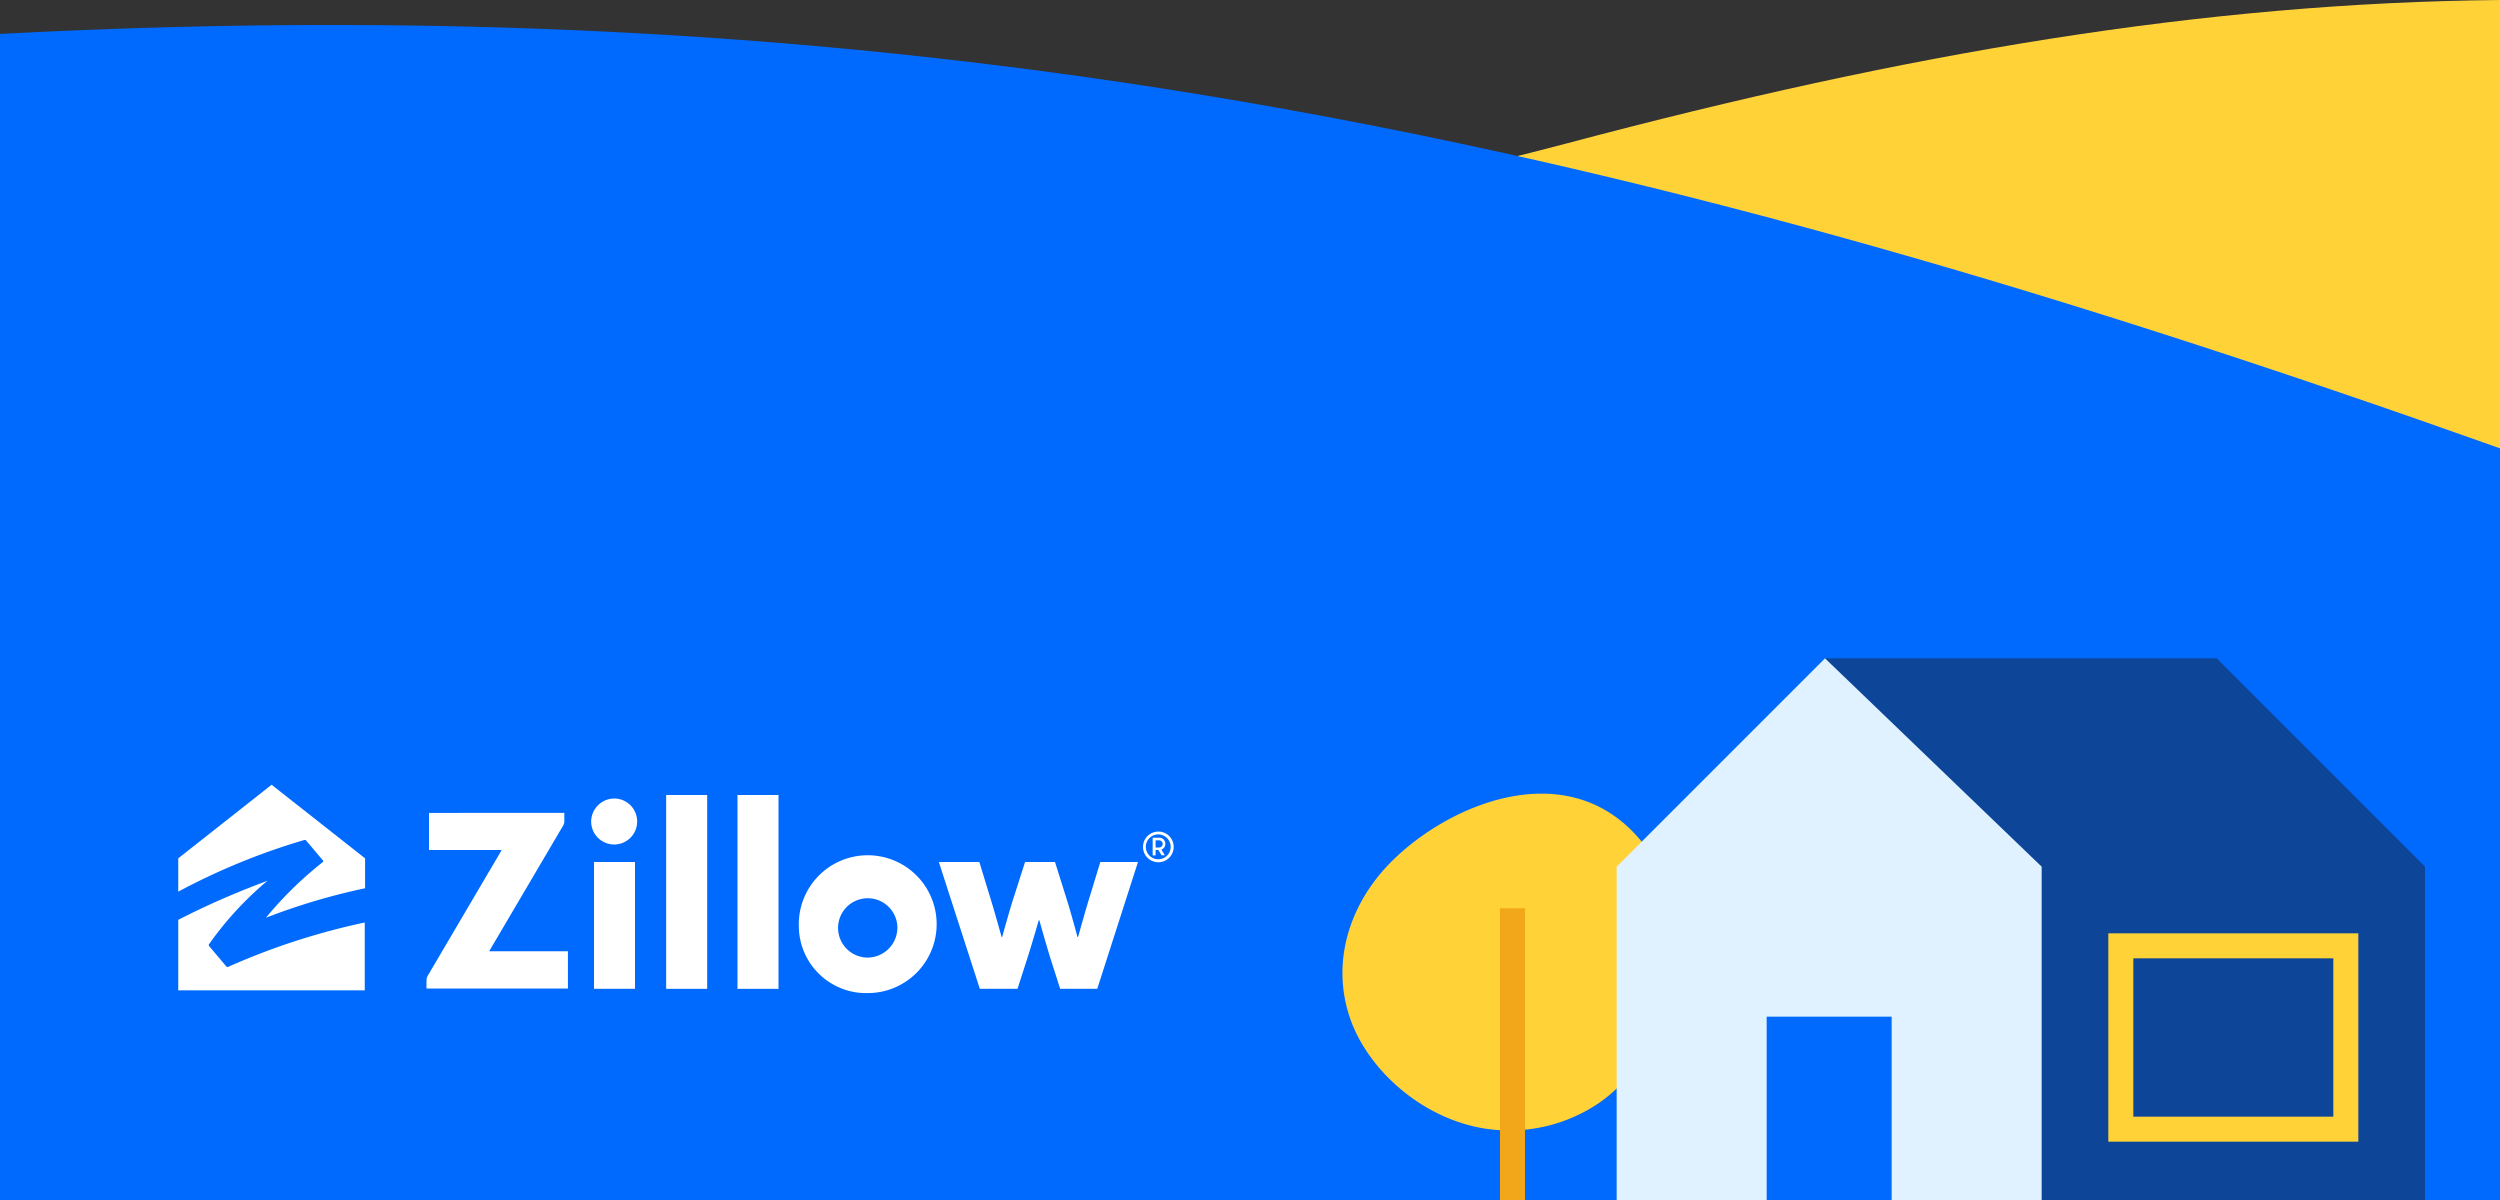<svg xmlns="http://www.w3.org/2000/svg" viewBox="0 0 300 144"><rect x="0" y="0" width="300" height="144" fill="#333333" stroke="none"/><defs><style>.cls-1{fill:#ffd237;}.cls-2{fill:#006aff;}.cls-3{fill:#f2a619;}.cls-4{fill:#0d4599;}.cls-5{fill:#e0f2ff;}.cls-6{fill:#fff;}</style></defs><title>footer</title><g id="Layer_2" data-name="Layer 2"><g id="_300x250" data-name="300x250"><path class="cls-1" d="M300,0c-35.59.34-71.17,6.35-112,17.21C145.87,28.4,90.33,34.63,69.17,35.78H69L300,64Z"/><path class="cls-2" d="M300,53.8C196,16.79,111.54-1.82,0,4.07V144H300Z"/><path class="cls-1" d="M191.89,132.35c.31-.22.61-.44.91-.68,3.84-3.06,6.06-7.38,7.36-11.9,1.46-5.12,1.75-10.93-1.34-16.16-8.84-14.94-26.31-6.91-33.13,1.18-3.94,4.67-5.78,10.93-3.78,17.11s8.3,12,15.65,13.42A19.15,19.15,0,0,0,191.89,132.35Z"/><rect class="cls-3" x="180" y="109" width="3" height="35"/><polygon class="cls-4" points="266 79 291 104 291 144 244.91 144 219 79 266 79"/><polygon class="cls-5" points="219 79 245 104 245 144 194 144 194 104 219 79"/><rect class="cls-2" x="212" y="122" width="15" height="22"/><path class="cls-1" d="M283,137H253V112h30Zm-27-3h24V115H256Z"/><path class="cls-6" d="M112.66,103.44h4.86l1.41,4.61c.47,1.52,1.26,4.39,1.26,4.39a0,0,0,0,0,.07,0s.81-2.92,1.27-4.39l1.48-4.61h3.59l1.45,4.61c.49,1.57,1.25,4.39,1.25,4.39a0,0,0,0,0,.07,0s.79-2.85,1.26-4.39l1.41-4.61h4.52l-4.89,15.22h-4.45L126,114.84c-.46-1.5-1.28-4.41-1.28-4.41a0,0,0,0,0-.07,0s-.82,2.85-1.31,4.38l-1.24,3.85h-4.52Z"/><rect class="cls-6" x="79.94" y="95.4" width="4.92" height="23.26"/><rect class="cls-6" x="88.5" y="95.4" width="4.92" height="23.26"/><path class="cls-6" d="M107.68,111.1a3.56,3.56,0,1,0-3.53,3.81,3.6,3.6,0,0,0,3.53-3.81m-11.82,0a8.27,8.27,0,1,1,8.29,8.07,8.07,8.07,0,0,1-8.29-8.07"/><path class="cls-6" d="M51.48,97.55V102h8.69s0,0,0,.06l-8.73,14.84a1.33,1.33,0,0,0-.26.85v.87H68.15v-4.47H58.74a0,0,0,0,1,0-.07l8.83-15a1,1,0,0,0,.15-.6v-.94Z"/><path class="cls-6" d="M71.28,103.44H76.2v15.22H71.28Zm2.46-7.62a2.76,2.76,0,1,1-2.8,2.76,2.79,2.79,0,0,1,2.8-2.76"/><path class="cls-6" d="M36.52,100.8a.19.19,0,0,1,.23.09c.39.43,1.63,1.94,2,2.35a.14.14,0,0,1,0,.2,44.51,44.51,0,0,0-6.84,6.69s0,0,0,0a77,77,0,0,1,11.9-3.54V103L32.59,94.17,21.39,103V107A79.24,79.24,0,0,1,36.52,100.8Z"/><path class="cls-6" d="M27.43,116a.19.19,0,0,1-.25,0l-2.09-2.48c-.05-.07-.06-.11,0-.22a39.59,39.59,0,0,1,7-7.6s0,0,0,0a95.93,95.93,0,0,0-10.7,4.68v8.46H43.77v-8.14A82.42,82.42,0,0,0,27.43,116Z"/><path class="cls-6" d="M139.84,101.27a.71.71,0,0,0-.73-.74h-.79v2.12h.35V102H139l.38.63h.4l-.42-.68A.72.72,0,0,0,139.84,101.27Zm-.75.43h-.42v-.86h.42a.43.43,0,0,1,0,.86Z"/><path class="cls-6" d="M139,99.79a1.84,1.84,0,1,0,1.84,1.84A1.83,1.83,0,0,0,139,99.79Zm0,3.32a1.49,1.49,0,1,1,1.48-1.48A1.48,1.48,0,0,1,139,103.11Z"/></g></g></svg>